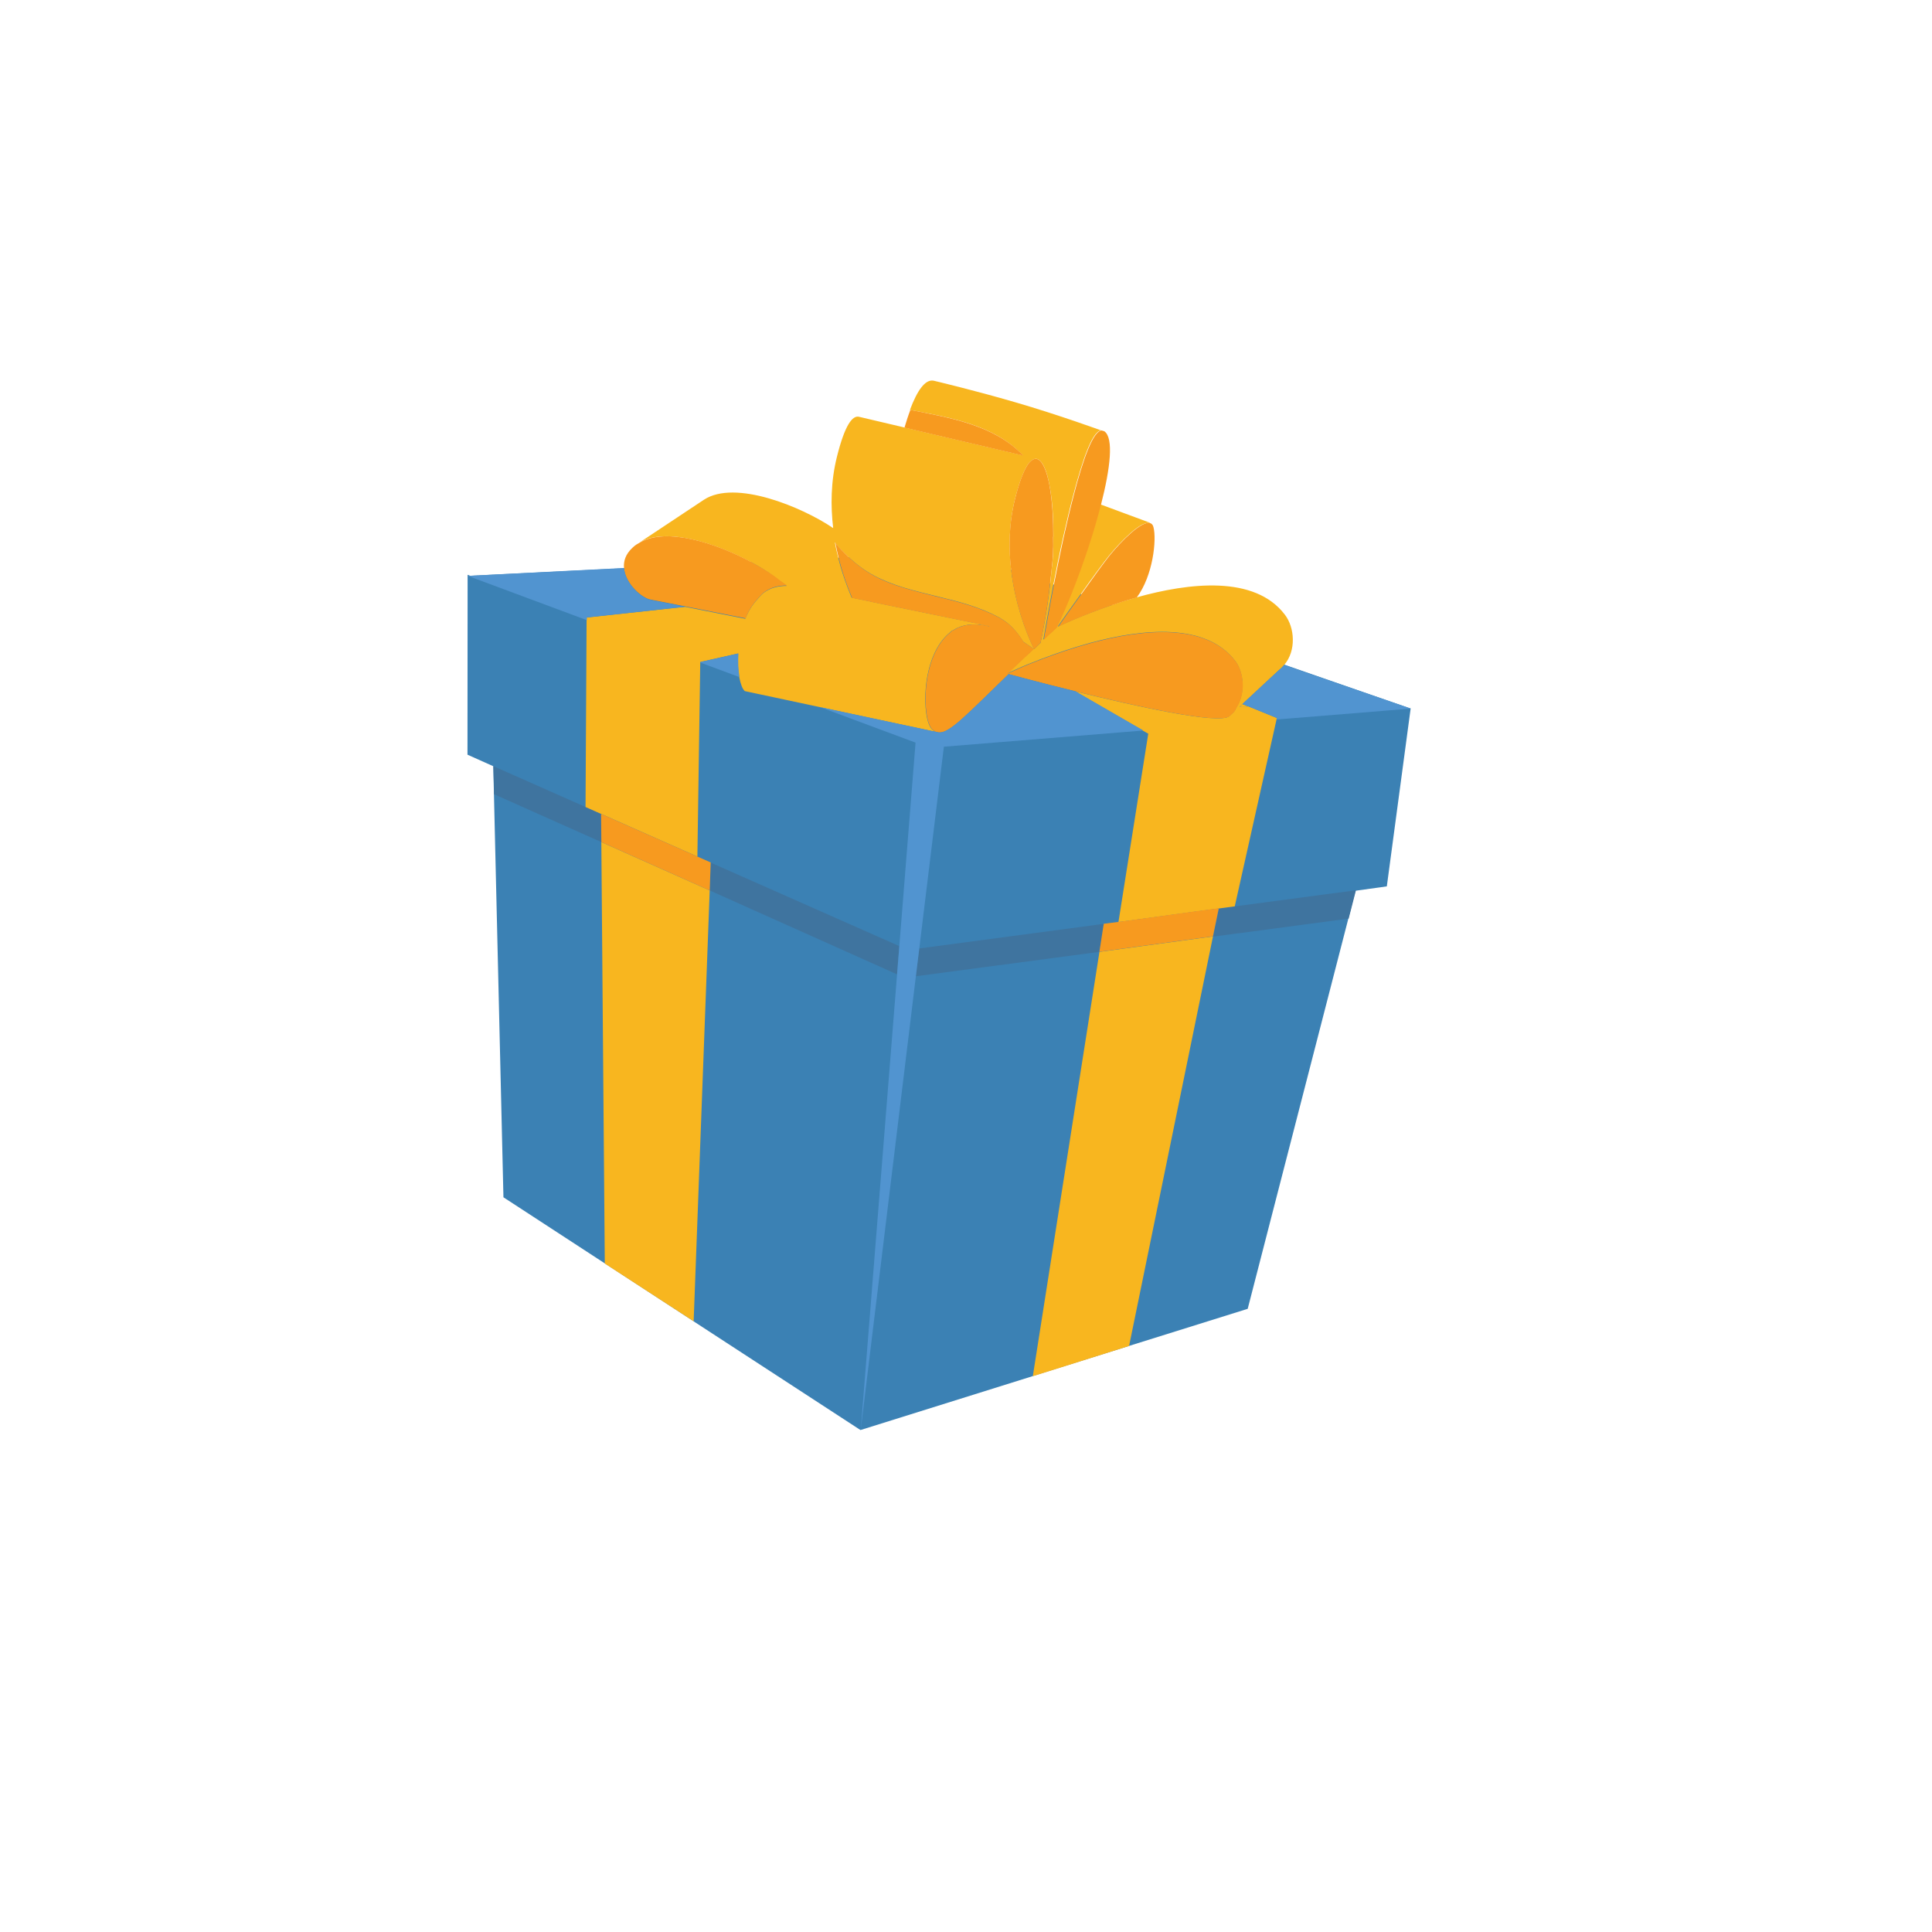 <?xml version="1.0" encoding="utf-8"?>
<!-- Generator: Adobe Illustrator 14.0.0, SVG Export Plug-In . SVG Version: 6.00 Build 43363)  -->
<!DOCTYPE svg PUBLIC "-//W3C//DTD SVG 1.1//EN" "http://www.w3.org/Graphics/SVG/1.1/DTD/svg11.dtd">
<svg version="1.1" xmlns="http://www.w3.org/2000/svg" xmlns:xlink="http://www.w3.org/1999/xlink" x="0px" y="0px" width="150px"
	 height="150px" viewBox="0 0 150 150" enable-background="new 0 0 150 150" xml:space="preserve">
<g id="Layer_1">
	<g id="udev7">
		<path id="FillGiftBase" fill="#3B81B4" d="M74.478,42.839l-37.97,1.864l-0.203-0.076l-0.01,13.966l2.003,0.896l0.789,33.468
			l14.753,9.619v0.004l12.962,8.445v-0.006l0.015-0.005l-0.001,0.011l13.352-4.179l0.002-0.008l16.701-5.222l7.817-30.308h-0.002
			l0.554-2.153l0,0v0.002l2.432-0.339l1.849-13.807L74.478,42.839z M36.314,44.715h0.003l0,0H36.314z"/>
		<path id="FillGiftShade" fill="#3F749F" d="M71.362,73.693l-0.257,2.104l14.252-1.895l0.331-2.127l0.009-0.049L71.37,73.639
			L71.362,73.693z M45.483,62.664L45.483,62.664l-7.174-3.178v0.004l0.053,2.175l8.324,3.714l-0.019-2.167v-0.019l8.513,3.77v0.041
			l-0.08,2.131l14.547,6.514l0.174-2.194l-17.697-7.835L45.483,62.664z M95.867,70.37L95.867,70.37l-3.056,0.411l1.828-0.239
			l-0.012,0.039l-0.442,2.14l10.525-1.398l0.553-2.154l0.013-0.049L95.867,70.37z"/>
		<path id="FillGiftRibbonBase" fill="#F8B61F" d="M46.687,65.378l8.415,3.755l-1.247,33.451l-2.63-1.708l-4.269-2.775v-0.006
			L46.687,65.378z M80.188,106.85l2.237-0.7l5.237-1.649l6.514-31.797l-8.816,1.199L80.188,106.85z M99.699,51.632
			c-0.123,0.134-0.238,0.262-0.381,0.371l-2.854,2.655l-0.218,0.218c0.214-0.006,0.435,0.004,0.641-0.047l2.249,0.918L99.11,55.84
			l-0.002,0.027l-3.241,14.5v0.002L92.8,70.777l-5.964,0.813v-0.001l-1.139,0.142v-0.002l1.139-0.143l2.315-14.624l-0.43-0.24
			l-0.04-0.036l-5.195-3.009c4.747,1.169,11.092,2.572,11.938,1.937l0.364-0.338c0.111-0.115,0.148-0.265,0.228-0.395
			c0.055-0.103,0.12-0.202,0.178-0.329c0.474-1.075,0.309-2.417-0.283-3.223c-2.28-3.009-7.174-2.521-11.252-1.421
			c-1.386,0.379-2.659,0.822-3.714,1.219c-0.154,0.052-0.314,0.119-0.448,0.178c-0.231,0.092-0.443,0.167-0.635,0.246
			c-0.685,0.278-1.185,0.524-1.439,0.63c-0.122,0.054-0.211,0.102-0.211,0.102l1.114-1.048l0.291-0.276l0.376-0.344l0.058-0.055
			l0.055-0.058l0.13-0.128c-0.058-0.049-0.261-0.198-0.59-0.414c-0.059-0.049-0.128-0.085-0.204-0.136
			c-0.499-0.819-1.094-1.437-1.71-1.785c-0.049-0.037-0.116-0.081-0.169-0.107c-1.5-0.803-3.058-1.208-4.608-1.581
			c-0.934-0.235-1.874-0.452-2.785-0.729c-0.771-0.242-1.546-0.53-2.273-0.912c-0.728-0.382-1.422-0.899-2.07-1.514
			c-0.344-0.341-0.691-0.661-1.008-1.087c0.069,0.39,0.15,0.756,0.244,1.112c0.221,0.947,0.511,1.78,0.771,2.459
			c0.099,0.247,0.197,0.503,0.284,0.717l1.493,0.307l0.202,0.047l2.548,0.525l1.822,0.373l4.531,0.928l0.065,0.04v0.012
			c-0.034-0.007-0.05-0.007-0.071-0.014c-0.823-0.197-1.667-0.202-2.401,0.143c-0.085,0.049-0.17,0.087-0.254,0.145
			c-0.07,0.043-0.146,0.048-0.212,0.116c-0.031,0.018-0.041,0.047-0.066,0.067c-2.332,1.843-2.234,6.808-1.394,7.564
			c0.091,0.081,0.203,0.14,0.302,0.176l-8.87-1.892l-0.146-0.033l-5.838-1.243c-0.193-0.167-0.334-0.573-0.434-1.089
			c-0.003-0.014-0.007-0.042-0.012-0.05c-0.087-0.504-0.117-1.108-0.076-1.785l-2.94,0.663l0,0v0.045l-0.222,15.061l-2.042-0.903
			l-6.642-2.945l0,0l0.081-14.501v-0.065l0.005-0.143l5.977-0.652l1.664-0.182l4.676,0.928c0.231-0.59,0.562-1.11,0.97-1.545
			c0.14-0.16,0.28-0.338,0.446-0.466c0.541-0.402,1.173-0.547,1.809-0.541c-0.365-0.247-0.705-0.506-0.986-0.717
			c-0.449-0.359-1.112-0.765-1.854-1.161c-2.628-1.414-6.541-2.717-8.617-1.478l5.021-3.333C57.073,37.211,62.25,39.35,64.688,41
			c-0.201-1.708-0.194-3.598,0.295-5.552c0.601-2.412,1.195-3.231,1.726-3.085l3.485,0.821l9.227,2.171
			c-2.237-2.358-5.578-2.917-8.773-3.532c0.561-1.493,1.177-2.394,1.839-2.266c0,0,3.063,0.719,6.386,1.689
			c3.324,0.968,6.619,2.171,6.619,2.171c-0.665,0.049-1.421,2.197-2.151,4.974c-0.287,1.09-0.563,2.266-0.829,3.457
			c-0.276,1.226-0.524,2.461-0.744,3.617c-0.214,1.161-0.414,2.208-0.563,3.064c-0.079,0.435-0.138,0.818-0.202,1.136l0.078-0.078
			l0.834-0.772l0.091-0.085c0.383-0.803,0.79-1.744,1.202-2.769c0.855-2.146,1.67-4.591,2.236-6.797l3.816,1.413l-0.011,0.036
			c-0.653-0.188-2.221,1.398-3.154,2.544c-0.429,0.532-1.308,1.73-2.236,3.042c-0.603,0.819-1.21,1.694-1.746,2.46
			c0.278-0.135,1.897-0.894,4.108-1.652c0.621-0.212,1.282-0.421,1.986-0.616c4.124-1.157,9.213-1.746,11.55,1.333
			C100.521,48.718,100.661,50.521,99.699,51.632z M81.072,48.471c0.148-0.819,0.32-1.881,0.458-3.088
			c0.04-0.337,0.075-0.713,0.108-1.086c0.121-0.864,0.157-1.717,0.142-2.557c0-0.02,0-0.023,0-0.024
			c0-0.037,0.008-0.056,0.008-0.112c0-0.09-0.004-0.185-0.004-0.274c0-1.276-0.098-2.602-0.3-3.636
			c-0.202-1.121-0.527-1.93-0.964-2.062c-0.195-0.047-0.386,0.05-0.608,0.284c-0.171,0.204-0.35,0.533-0.526,0.977
			c-0.191,0.466-0.381,1.059-0.578,1.828c-0.49,1.98-0.501,3.908-0.289,5.627c0.156,1.261,0.428,2.393,0.731,3.392
			c0.298,0.966,0.618,1.753,0.885,2.328c0.053,0.125,0.108,0.224,0.151,0.327l0.152-0.142l0.234-0.23l0.116-0.109
			C80.842,49.636,80.949,49.136,81.072,48.471z M96.465,54.67l-0.218,0.219c0.214-0.024,0.435,0.002,0.641-0.047L96.465,54.67z"/>
		<path id="FillGiftRibbonShade" fill="#F79A1F" d="M46.668,63.192l8.513,3.77l-0.003,0.041l-0.076,2.131l-8.412-3.755l-0.021-2.167
			V63.192z M86.84,71.578L86.84,71.578l-1.143,0.142l-0.009,0.05l-0.331,2.125l8.818-1.199l0.443-2.141l0.009-0.039l-1.83,0.241
			L86.84,71.578z M83.906,46.199c-0.598,0.819-1.21,1.694-1.744,2.46c0.276-0.135,1.896-0.894,4.106-1.652
			c0.612-0.212,1.274-0.421,1.987-0.616c1.267-1.689,1.555-4.49,1.301-5.455c-0.041-0.185-0.139-0.287-0.267-0.325
			c-0.659-0.188-2.23,1.398-3.158,2.545C85.707,43.69,84.83,44.898,83.906,46.199z M70.681,31.825
			c-0.16,0.414-0.313,0.886-0.458,1.376l9.231,2.174C77.214,33.016,73.869,32.457,70.681,31.825z M81.046,49.676l0.08-0.077
			l0.827-0.771l0.091-0.085c0.388-0.803,0.796-1.745,1.204-2.77c0.852-2.145,1.675-4.591,2.235-6.797
			c0.724-2.826,1-5.177,0.257-5.692l-0.207-0.063c-0.66,0.05-1.434,2.197-2.153,4.973c-0.284,1.089-0.559,2.264-0.825,3.457
			c-0.271,1.244-0.52,2.462-0.745,3.617c-0.216,1.162-0.414,2.208-0.563,3.064C81.163,48.975,81.098,49.36,81.046,49.676z
			 M58.279,43.612c-2.633-1.415-6.541-2.718-8.618-1.479l-0.266,0.155c-0.123,0.082-0.21,0.165-0.3,0.248
			c-0.533,0.499-0.69,1.035-0.648,1.554c0.095,1.239,1.405,2.353,2.053,2.459l2.712,0.531l4.674,0.923
			c0.236-0.596,0.563-1.108,0.971-1.544c0.149-0.156,0.281-0.338,0.449-0.462c0.545-0.408,1.17-0.547,1.811-0.541
			c-0.378-0.253-0.713-0.506-0.986-0.716C59.668,44.411,59.013,44.007,58.279,43.612z M78.806,38.732
			c-0.496,1.98-0.505,3.908-0.294,5.608c0.157,1.279,0.427,2.413,0.732,3.41c0.297,0.967,0.621,1.753,0.882,2.328
			c0.056,0.125,0.104,0.224,0.153,0.329l0.157-0.143l0.229-0.231l0.117-0.108c0.06-0.285,0.167-0.783,0.286-1.45
			c0.143-0.819,0.321-1.881,0.45-3.088c0.043-0.337,0.075-0.713,0.12-1.086c0.107-0.865,0.157-1.718,0.129-2.557
			c0-0.002,0-0.022,0-0.027c0-0.035,0.009-0.054,0.009-0.108c0-0.09-0.003-0.186-0.003-0.276c0-1.276-0.099-2.586-0.289-3.635
			c-0.209-1.12-0.535-1.93-0.964-2.062c-0.204-0.048-0.399,0.049-0.609,0.282c-0.172,0.204-0.351,0.534-0.53,0.978
			C79.187,37.371,78.999,37.963,78.806,38.732z M95.939,51.349c-2.286-3.009-7.177-2.521-11.246-1.421
			c-1.385,0.378-2.664,0.821-3.726,1.22c-0.147,0.058-0.307,0.117-0.452,0.175c-0.22,0.094-0.434,0.174-0.623,0.243
			c-0.686,0.284-1.177,0.527-1.446,0.631c-0.12,0.059-0.201,0.103-0.201,0.103l1.105-1.048l0.297-0.277l0.373-0.341l0.058-0.057
			l0.062-0.058l0.134-0.127c-0.059-0.048-0.264-0.199-0.591-0.414c-0.059-0.05-0.135-0.086-0.205-0.127
			c-0.501-0.821-1.096-1.441-1.712-1.787c-0.056-0.032-0.113-0.083-0.168-0.106c-1.505-0.799-3.06-1.208-4.606-1.575
			c-0.94-0.242-1.874-0.459-2.786-0.736c-0.78-0.234-1.547-0.522-2.274-0.905c-0.726-0.384-1.422-0.905-2.073-1.52
			c-0.338-0.339-0.682-0.661-0.998-1.082c0.068,0.39,0.152,0.761,0.239,1.109c0.23,0.948,0.507,1.786,0.773,2.461
			c0.099,0.243,0.199,0.498,0.285,0.713l1.496,0.305l0.204,0.05l2.542,0.522l1.825,0.373l4.524,0.933l0.055,0.011v0.012
			c-0.035-0.007-0.044-0.007-0.076-0.014c-0.819-0.197-1.666-0.202-2.396,0.143c-0.084,0.049-0.168,0.087-0.256,0.145
			c-0.069,0.043-0.145,0.048-0.213,0.116c-0.031,0.018-0.042,0.047-0.063,0.067c-2.339,1.843-2.238,6.808-1.396,7.564
			c0.096,0.081,0.191,0.14,0.304,0.176l0.171,0.036c0.007,0,0.007,0,0.013,0.002c0.835,0.073,2.13-1.34,5.418-4.526
			c0.329,0.086,2.479,0.671,5.205,1.34c4.746,1.17,11.092,2.573,11.937,1.937l0.367-0.337c0.104-0.132,0.14-0.264,0.22-0.396
			c0.063-0.101,0.122-0.202,0.182-0.327C96.691,53.496,96.525,52.154,95.939,51.349z"/>
		<path id="FillGiftTint" fill="#5194D0" d="M50.5,46.574l2.708,0.53l-1.661,0.181l-5.98,0.651l-0.004,0.143v0.07l-9.245-3.441
			l0.203-0.008l11.928-0.603C48.542,45.347,49.852,46.46,50.5,46.574z M57.33,50.736l-2.941,0.663V51.4v0.047l3.029,1.125
			c-0.004-0.014-0.007-0.043-0.011-0.049C57.317,52.022,57.292,51.405,57.33,50.736z M83.511,53.682
			c-2.722-0.67-4.874-1.253-5.204-1.342c-3.291,3.185-4.59,4.598-5.421,4.527c-0.003-0.002-0.003-0.002-0.011-0.002l-0.172-0.037
			l-8.864-1.891l-0.151-0.031l7.396,2.751l-1.259,15.782l-0.175,2.195l-2.822,35.38l0.058-0.483l4.222-34.732l0.258-2.099
			l0.007-0.054l1.91-15.672l15.468-1.256l-0.039-0.036L83.511,53.682z M109.542,55.016l-0.049-0.018l-9.794-3.369
			c-0.114,0.133-0.227,0.264-0.37,0.372l-2.856,2.653l0.426,0.173l2.244,0.918l-0.032,0.092l-0.002,0.026l10.444-0.848h0.019
			H109.542L109.542,55.016z"/>
	</g>
</g>
<g id="Layer_2">
</g>
</svg>
